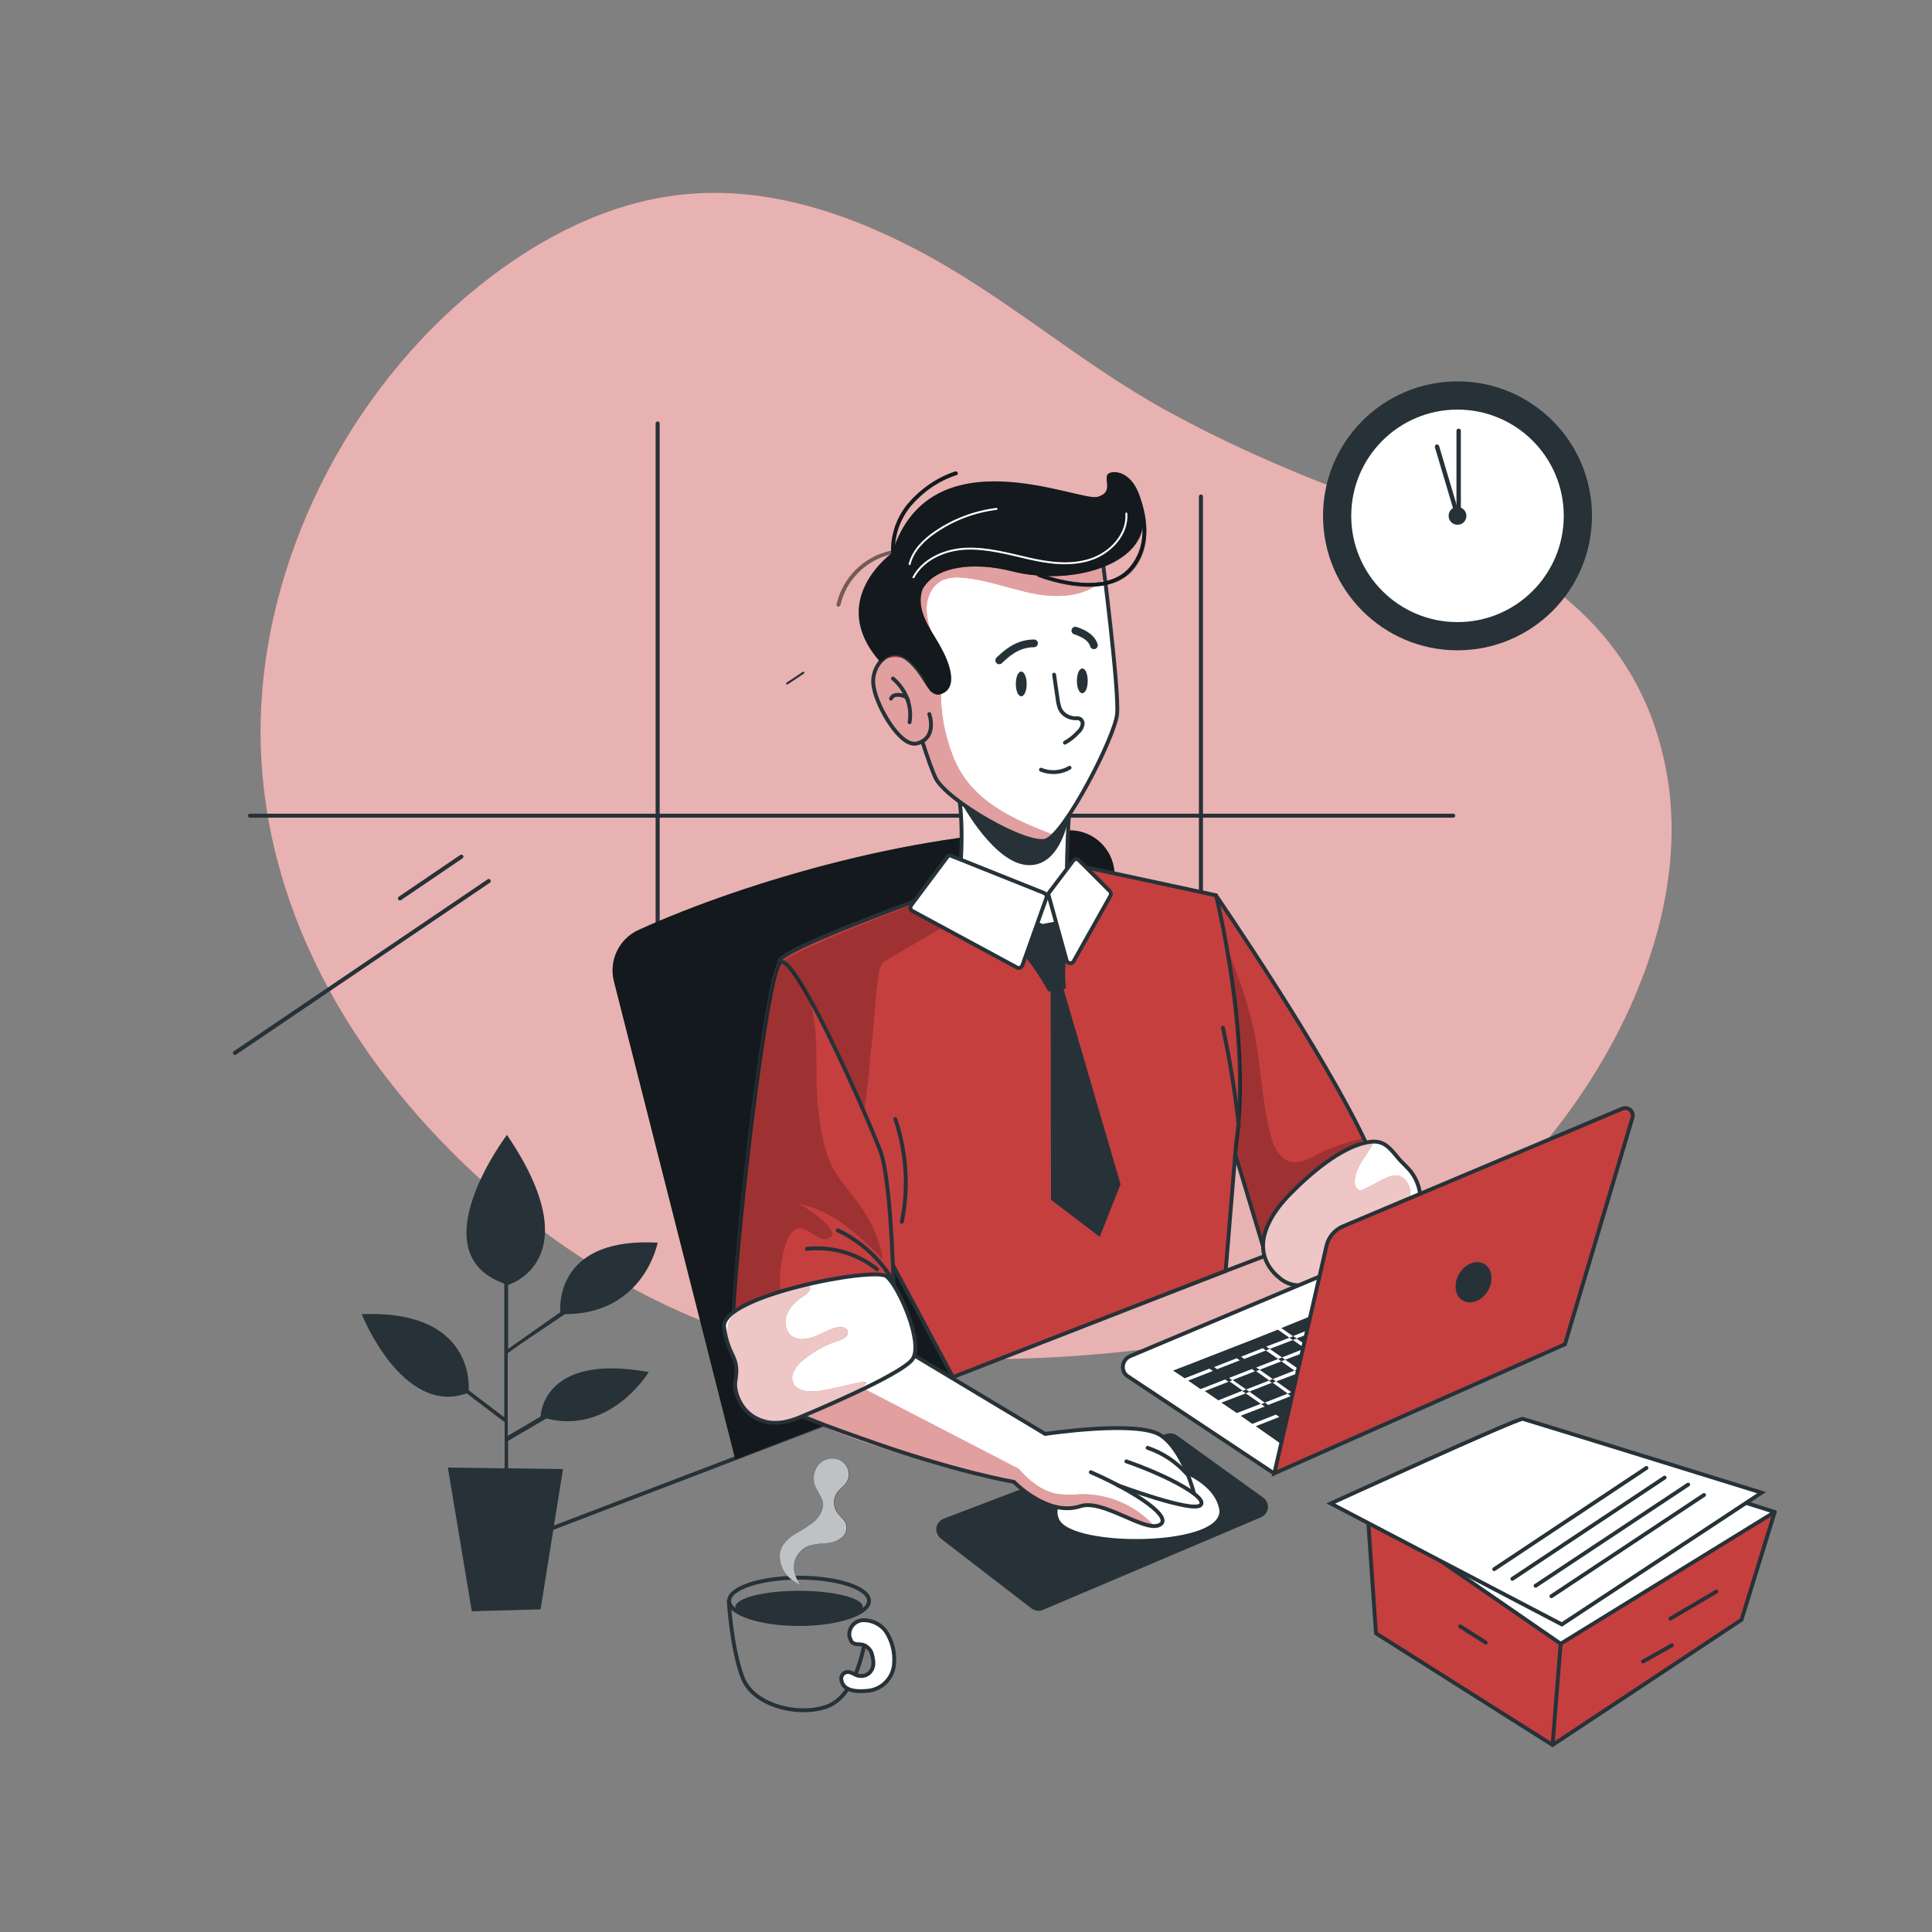 <?xml version="1.0" encoding="UTF-8"?>
<svg xmlns="http://www.w3.org/2000/svg" onmouseup="{ if(window.parent.document.onmouseup) window.parent.document.onmouseup(arguments[0]);}" xml:space="preserve" style="enable-background:new 0 0 500 500;" viewBox="0 0 500 500" y="0px" x="0px" id="Layer_1" version="1.1" xmlns:xlink="http://www.w3.org/1999/xlink"><rect x="0" y="0" width="500" height="500" fill="#808080" stroke="none"/><style type="text/css">
	.st0{fill:#C53F3F;}
	.st1{opacity:0.6;fill:#FFFFFF;enable-background:new    ;}
	.st2{fill:none;stroke:#263238;stroke-linecap:round;stroke-linejoin:round;}
	.st3{fill:#FFFFFF;stroke:#263238;stroke-linecap:round;stroke-linejoin:round;}
	.st4{fill:#FFFFFF;stroke:#263238;stroke-miterlimit:10;}
	.st5{fill:#263238;}
	.st6{opacity:0.7;fill:#FFFFFF;enable-background:new    ;}
	.st7{fill:none;stroke:#263238;stroke-width:1.05;stroke-linecap:round;stroke-linejoin:round;}
	.st8{fill:none;stroke:#263238;stroke-width:1.021;stroke-linecap:round;stroke-linejoin:round;}
	.st9{fill:none;stroke:#263238;stroke-width:0.525;stroke-linecap:round;stroke-linejoin:round;}
	.st10{fill:#FFFFFF;}
	.st11{fill:none;stroke:#263238;stroke-width:1.137;stroke-linecap:round;stroke-linejoin:round;}
	.st12{opacity:0.5;enable-background:new    ;}
	.st13{opacity:0.5;fill:#FFFFFF;enable-background:new    ;}
	.st14{fill:none;stroke:#263238;stroke-miterlimit:10;}
	.st15{opacity:0.2;enable-background:new    ;}
	.st16{fill:none;stroke:#263238;stroke-width:2;stroke-linecap:round;stroke-linejoin:round;}
	.st17{fill:none;stroke:#FFFFFF;stroke-width:0.5;stroke-linecap:round;stroke-linejoin:round;}
	.st18{fill:#C53F3F;stroke:#263238;stroke-miterlimit:10;}
</style><g id="freepik--background-simple--inject-200"><path data-cppathid="10000" d="M431.5,201c-6.2-37-33.1-55.8-65.6-67.2c-22.6-7.9-43.6-16.3-64.3-27.7c-22.5-12.4-41.8-29.8-64.8-41.7   c-19.4-10.1-41.6-17.2-64.4-13.5c-18.2,2.9-35.7,12.4-50.6,24.9c-34.7,29-55.8,74.8-54.3,117.9c1.6,45,26.1,83.8,57.6,112.2   c19.4,17.5,42.1,31.7,67.4,39.9c22.2,7.2,113.2,12.6,162.2-12.7C400.5,309.4,439.8,250.4,431.5,201z" class="st0"/><path data-cppathid="10001" d="M431.5,201c-6.2-37-33.1-55.8-65.6-67.2c-22.6-7.9-43.6-16.3-64.3-27.7c-22.5-12.4-41.8-29.8-64.8-41.7   c-19.4-10.1-41.6-17.2-64.4-13.5c-18.2,2.9-35.7,12.4-50.6,24.9c-34.7,29-55.8,74.8-54.3,117.9c1.6,45,26.1,83.8,57.6,112.2   c19.4,17.5,42.1,31.7,67.4,39.9c22.2,7.2,113.2,12.6,162.2-12.7C400.5,309.4,439.8,250.4,431.5,201z" class="st1"/></g><g id="freepik--table-line--inject-200_1_"><line data-cppathid="10002" y2="324.1" x2="329.8" y1="401.5" x1="127.2" class="st2" id="freepik--table-line--inject-200"/></g><g id="freepik--Paper--inject-200"><g id="freepik--paper--inject-200"><polygon data-cppathid="10003" points="354.1,393 356.1,422.7 401.8,451.5 450.9,419.4 459.1,392 397.1,372.1   " class="st0"/><polygon data-cppathid="10004" points="352.6,390 389.6,369.2 459.3,391.3 403.9,425.4   " class="st3"/><polyline data-cppathid="10005" points="353.8,389.5 356.1,422.7 401.8,451.6 403.9,425.4   " class="st2"/><polyline data-cppathid="10006" points="401.8,451.6 450.7,419.2 459.3,391.3   " class="st2"/><path data-cppathid="10007" d="M344.4,389.1l59.8,31.3l51.7-34.1c0,0-60.6-18.8-61.8-19.1S344.4,389.1,344.4,389.1z" class="st4"/><line data-cppathid="10008" y2="386.9" x2="441" y1="413.1" x1="401.5" class="st2"/><line data-cppathid="10009" y2="384.2" x2="436.9" y1="410.4" x1="397.4" class="st2"/><line data-cppathid="10010" y2="382.4" x2="430.8" y1="408.6" x1="391.4" class="st2"/><line data-cppathid="10011" y2="379.9" x2="426.1" y1="406.1" x1="386.7" class="st2"/><line data-cppathid="10012" y2="420.9" x2="377.9" y1="425.1" x1="384.5" class="st2"/><line data-cppathid="10013" y2="411.9" x2="444.2" y1="418.9" x1="432.3" class="st2"/><line data-cppathid="10014" y2="425.8" x2="432.7" y1="430" x1="425.2" class="st2"/></g></g><g id="freepik--Plant--inject-200"><path data-cppathid="10015" d="M139.9,366.6L139.9,366.6l-8.5,5v-21.4l3.5-2.5l11.3-7.6   c20.5,0,24-18.5,24-18.5c-25.2-1.4-25.4,15-25.2,18l-13.5,9.5v-16.6h0.1c0,0,21.5-6.5-0.4-38.8c0,0-23.1,30.5-0.7,38.5v34.6l-9.2-7   c0.2-3.4-0.4-20.8-27.7-19.7c0,0,10.5,26.4,27.2,20.5l2.6,2l7,5.3c0.1,0,0.1,0,0.2,0v12.1l-14.7-0.2l6.2,37.2l17.8-0.5l5.8-36.3   l-14.2-0.2v-7.1l9.9-5.8c16.6,4.3,26.5-12,26.5-12C140.2,350,139.9,366.6,139.9,366.6z" class="st5" id="freepik--plant--inject-200"/></g><g id="freepik--Coffee--inject-200"><g id="freepik--coffee--inject-200"><path data-cppathid="10016" d="M224.9,414.3c0,3.3-8.1,6-18.1,6s-18.1-2.7-18.1-6s8.1-6,18.1-6S224.9,411,224.9,414.3z" class="st2"/><path data-cppathid="10017" d="M188.6,414.3c0,0,0.7,12.3,3.6,19.9s15.5,10.2,22.4,7.2c5.1-2.3,7.7-9.2,9-15.4" class="st2"/><path data-cppathid="10018" d="M217.9,435.4c0.9,2.4,4.3,2.4,6.4,2.2c3.9-0.2,7-3.4,7.1-7.3c0.2-2.9-0.6-5.8-2.2-8.2    c-1.4-1.8-3.5-2.8-5.7-2.8c-2,0-3.7,1.6-3.7,3.7c0,0.2,0,0.5,0.1,0.7c0.1,0.4,0.3,0.8,0.5,1.2c0.9,1,2.2,0.4,3.3,0.9    c1,0.5,1.8,1.4,2,2.5c0.4,1.6,0.6,3-0.4,4.3c-0.7,0.9-1.9,1.3-3,1.1c-1-0.1-1.8-1-2.9-1c-0.9,0-1.7,0.8-1.7,1.7c0,0,0,0.1,0,0.1    C217.7,434.7,217.8,435,217.9,435.4z" class="st3"/><ellipse data-cppathid="10019" ry="4.2" rx="16.5" cy="415.9" cx="206.8" class="st5"/><path data-cppathid="10020" d="M202.2,405.1c-0.4-1.1-0.5-2.3-0.3-3.5c0.5-2,2.1-3.5,3.9-4.6c1.8-1,3.5-2.1,5.2-3.3c1.5-1.4,2.6-3.5,2-5.5    c-0.5-1.1-1.1-2.2-1.7-3.2c-0.9-1.9-0.7-4.2,0.7-5.9c1.4-1.6,3.8-2.1,5.7-1.1c1.9,1.1,2.6,3.5,1.6,5.4c-0.6,1.1-1.8,1.8-2.6,2.9    c-1,1.5-1,3.5,0,5.1c0.8,1.1,2,1.9,2.4,3.2c0.3,1.3-0.2,2.7-1.4,3.5c-1.1,0.8-2.4,1.2-3.8,1.3c-1.3,0-2.7,0.2-4,0.5    c-3.3,1-5.1,4.5-4.1,7.7c0.2,0.7,0.6,1.4,1.1,2c0.8,1,0.1,0.4-1.1-0.3C204.1,408.5,202.8,406.9,202.2,405.1z" class="st5"/><path data-cppathid="10021" d="M202.2,405.1c-0.4-1.1-0.5-2.3-0.3-3.5c0.5-2,2.1-3.5,3.9-4.6c1.8-1,3.5-2.1,5.1-3.3c1.5-1.4,2.6-3.5,2-5.5    c-0.5-1.1-1.1-2.2-1.7-3.2c-0.9-1.9-0.7-4.2,0.7-5.9c1.4-1.6,3.8-2.1,5.7-1.1c1.9,1.1,2.6,3.5,1.6,5.4c-0.6,1.1-1.8,1.8-2.6,2.9    c-1,1.5-1,3.5,0,5.1c0.8,1.1,2,1.9,2.4,3.2c0.3,1.3-0.2,2.7-1.4,3.5c-1.1,0.8-2.4,1.2-3.8,1.3c-1.3,0-2.7,0.2-4,0.5    c-3.3,1-5.1,4.5-4,7.7c0.2,0.7,0.6,1.4,1,2c0.8,1,0.1,0.4-1.1-0.3C204.1,408.5,202.8,406.9,202.2,405.1z" class="st6"/></g></g><g id="freepik--Window--inject-200"><g id="freepik--window--inject-200"><line data-cppathid="10022" y2="128.5" x2="310.8" y1="310.9" x1="310.8" class="st7"/><line data-cppathid="10023" y2="109.6" x2="170.2" y1="290.9" x1="170.2" class="st7"/><line data-cppathid="10024" y2="211.1" x2="376.1" y1="211.1" x1="64.7" class="st8"/><line data-cppathid="10025" y2="176.9" x2="203.7" y1="174.1" x1="207.9" class="st9"/><line data-cppathid="10026" y2="272.5" x2="60.8" y1="228" x1="126.5" class="st7"/><line data-cppathid="10027" y2="232.5" x2="103.5" y1="221.7" x1="119.4" class="st7"/></g></g><g id="freepik--Clock--inject-200"><g id="freepik--clock--inject-200"><circle data-cppathid="10028" r="34.8" cy="133.5" cx="377.2" class="st5"/><circle data-cppathid="10029" r="27.5" cy="133.5" cx="377.2" class="st10"/><path data-cppathid="10030" d="M379.5,133.5c0,1.3-1,2.3-2.3,2.3s-2.3-1-2.3-2.3c0-1.3,1-2.3,2.3-2.3c0,0,0,0,0,0    C378.4,131.2,379.5,132.2,379.5,133.5L379.5,133.5z" class="st5"/><line data-cppathid="10031" y2="111.5" x2="377.5" y1="134.2" x1="377.5" class="st11"/><line data-cppathid="10032" y2="115.6" x2="371.9" y1="133.1" x1="377.1" class="st11"/></g></g><g id="freepik--Character--inject-200"><g id="freepik--character--inject-200"><path data-cppathid="10033" d="M190.3,377.7L158.9,254c-1.4-5.4,1.3-11,6.3-13.3c27.9-12.7,75-26.4,111.9-25.8c5.9,0.1,10.8,4.7,11.3,10.6    l8.1,102.2c0.4,5-2.5,9.8-7.2,11.6L190.3,377.7z" class="st5"/><path data-cppathid="10034" d="M190.3,377.7L158.9,254c-1.4-5.4,1.3-11,6.3-13.3c27.9-12.7,75-26.4,111.9-25.8c5.9,0.1,10.8,4.7,11.3,10.6    l8.1,102.2c0.4,5-2.5,9.8-7.2,11.6L190.3,377.7z" class="st12"/><path data-cppathid="10035" d="M270,416.6l56.3-23.9c1.5-0.6,2.3-2.4,1.6-3.9c-0.2-0.5-0.6-1-1.1-1.3l-22.2-16c-0.8-0.6-1.9-0.7-2.8-0.4    L244.3,393c-1.6,0.6-2.4,2.3-1.8,3.8c0.2,0.5,0.5,1,1,1.4l23.5,18.1C267.9,416.9,269,417.1,270,416.6z" class="st5"/><path data-cppathid="10036" d="M295.4,378c0,0,18,2.6,20.1,12.4s-37.9,10.2-41.4,2.8S289.4,378,295.4,378z" class="st10"/><path data-cppathid="10037" d="M309.4,387c0,0-2.9-13.8-11.1-16.2s-27.4,0.3-27.4,0.3l-39.8-23.4l-25.6,17.6l11.3,4.6l-0.1,0.1    c0,0,1.9,0.7,4.9,1.8l6.6,2.7l0.3-0.2c10.4,3.6,25.1,8.3,33.8,9.2c0,0,5.3,5.5,10.8,6.6c0,0,3.5,0.8,5.5,0.2    c2.3-0.8,4.8-0.8,7,0.1c2.8,1.2,12.1,5.5,14.4,4.3s-1.2-5.1-7.6-8.7c0,0,12.7,3.8,15.4,3.8s3.7-0.5,3.6-1L309.4,387z" class="st10"/><path data-cppathid="10038" d="M223.2,359.2l40.4,20.9c2.6,3,5.9,5.7,9.8,6.5c2.1,0.3,4.2,0.3,6.3,0.1c7-0.1,13.8,2.7,18.6,7.8    c0,0-1.5,0.4-4.2-0.7s-9.7-6-15.6-3.5s-16.2-6.8-16.2-6.8s-41.7-8.6-55.1-17.6L223.2,359.2z" class="st0"/><path data-cppathid="10039" d="M223.2,359.2l40.4,20.9c2.6,3,5.9,5.7,9.8,6.5c2.1,0.3,4.2,0.3,6.3,0.1c7-0.1,13.8,2.7,18.6,7.8    c0,0-1.5,0.4-4.2-0.7s-9.7-6-15.6-3.5s-16.2-6.8-16.2-6.8s-41.7-8.6-55.1-17.6L223.2,359.2z" class="st13"/><path data-cppathid="10040" d="M289.3,384.4c0,0,18.9,7,21.3,5.2s-7.9-7.5-19.1-11.4" class="st2"/><path data-cppathid="10041" d="M297,374.7c3.9,1.3,7.5,3.7,10.2,6.8" class="st2"/><path data-cppathid="10042" d="M309,386.5c0,0-2.7-11.2-8.7-15.1s-29.8-0.3-29.8-0.3l-43.2-25.9" class="st2"/><path data-cppathid="10043" d="M206.4,366c4.3,1.8,9.8,3.9,16.7,6.3c24.6,8.8,39.3,11.2,39.3,11.2s8.7,9.1,17.2,6.3    c5.8-1.9,16.5,6.7,20.4,4.9s-5.8-8.5-17.7-13.7" class="st2"/><path data-cppathid="10044" d="M327.8,324.5l25.6-29.3c0,0-6.9-12.8-15.5-27.1s-18.7-29.9-23.1-35.8c-12.1-5.9,5,66.6,5,66.6L327.8,324.5z" class="st0"/><path data-cppathid="10045" d="M353.9,296.6c-10.9-23.7-39.1-64.7-39.1-64.7" class="st2"/><path data-cppathid="10046" d="M224.5,315.1l22.1,41.3l70.6-27.5l2.7-32.8c4-27.8-5.2-64.4-5.2-64.4l-46-9.9c0,0-66,22.6-67,26.9    S224.5,315.1,224.5,315.1z" class="st0"/><path data-cppathid="10047" d="M224.5,315.1l22.1,41.3l70.6-27.5l2.7-32.8c4-27.8-5.2-64.4-5.2-64.4l-46-9.9c0,0-66,22.6-67,26.9    S224.5,315.1,224.5,315.1z" class="st14"/><path data-cppathid="10048" d="M210.7,260.9c1.7,3.6,10,22.3,13,27c4-33.9,2.6-37.7,5.7-39.4l14.2-8.3l-7.4-4.5l-0.3-1.5    c0,0-29.2,11.1-33.8,14.9C202,249,205.5,249.8,210.7,260.9z" class="st15"/><path data-cppathid="10049" d="M352.3,295.3c3.1-1.8-7.1,1.2-10.3,2.9c-2.6,1.3-5.4,3.2-8.2,2.4s-4.3-4.1-5-7c-2.3-9-2.5-18.4-4.4-27.5    c-1.5-6.4-3.6-12.7-6.1-18.8c0,0,4.5,28,1.6,50L327,322C327,322,326.4,310.4,352.3,295.3z" class="st15"/><path data-cppathid="10050" d="M189.7,347.7c14.7,2.4,29.7-1.2,41.7-10c0,0-0.5-31.9-3.6-39.9c-4-10.4-21.9-50.9-25.8-48.8    c-2.7,1.4-8.4,45.4-11,74.4C189.9,335.4,189.3,345,189.7,347.7z" class="st0"/><path data-cppathid="10051" d="M189.7,347.7c14.7,2.4,29.7-1.2,41.7-10c0,0-0.5-31.9-3.6-39.9c-4-10.4-21.9-50.9-25.8-48.8    c-2.7,1.4-8.4,45.4-11,74.4C189.9,335.4,189.3,345,189.7,347.7z" class="st14"/><path data-cppathid="10052" d="M231.7,289.6c2.9,8.6,3.5,17.8,1.7,26.6" class="st2"/><path data-cppathid="10053" d="M208.8,323.2c6.5-0.7,13.1,1.2,18.2,5.3" class="st2"/><path data-cppathid="10054" d="M216.8,318.4c5.9,2.8,10.9,7.3,14.2,12.9" class="st2"/><path data-cppathid="10055" d="M208,255.4c4.9,9.2,2.5,20.7,3.7,31.1c0.7,5.6,1.4,11.3,4.1,16.2c2,3.6,4.9,6.5,7.2,9.9    c2.8,4,4.7,8.6,5.5,13.4c-6.2-6.3-13-12.8-21.7-14.4c4.1,2.1,9.9,6.9,8.4,8.4c-2.9,2.7-6.4-3.6-9.4-1.8c-1.2,0.9-2,2.2-2.4,3.6    c-1.3,4-1.8,8.3-1.4,12.5l-13.2,6.1c0,0,8-84.6,13.1-91.5C204.5,250.5,206.6,252.8,208,255.4z" class="st15"/><path data-cppathid="10056" d="M316.5,266c1.8,8.4,3.2,16.9,4.1,25.5" class="st2"/><path data-cppathid="10057" d="M206.9,366.7c0,0,26.2-10.8,29-15s-3.6-18.9-6.8-21.4s-43.1,5.1-42,13.2s4.1,7.2,2.9,14    C189.2,362.1,194.6,372,206.9,366.7z" class="st10"/><path data-cppathid="10058" d="M223.5,358.6c3.7-2.9-9.2,1.8-13.8,1.5c-1.5-0.1-3.2-0.4-4.1-1.6c-0.7-1-0.8-2.3-0.2-3.5    c0.5-1.1,1.3-2.1,2.2-2.8c2.6-2.2,5.5-3.9,8.7-5c1.4-0.5,3.6-1,3-2.9c-1.3-2-5,0-7.3,1.1s-5.2,1.8-7.2,0.3    c-1.6-1.3-1.9-3.8-1.1-5.7c0.9-1.9,2.4-3.5,4.2-4.5c0.6-0.4,1.2-0.9,1.6-1.5c0.4-0.7,0.1-1.5-0.5-1.9c0,0,0,0,0,0    c0,0-19,5.2-20.4,10.1s2.3,11.3,2.3,11.3s-2.3,8.1,3.5,12.4S214.9,365.3,223.5,358.6z" class="st0"/><path data-cppathid="10059" d="M223.5,358.6c3.7-2.9-9.2,1.8-13.8,1.5c-1.5-0.1-3.2-0.4-4.1-1.6c-0.7-1-0.8-2.3-0.2-3.5    c0.5-1.1,1.3-2.1,2.2-2.8c2.6-2.2,5.5-3.9,8.7-5c1.4-0.5,3.6-1,3-2.9c-1.3-2-5,0-7.3,1.1s-5.2,1.8-7.2,0.3    c-1.6-1.3-1.9-3.8-1.1-5.7c0.9-1.9,2.4-3.5,4.2-4.5c0.6-0.4,1.2-0.9,1.6-1.5c0.4-0.7,0.1-1.5-0.5-1.9c0,0,0,0,0,0    c0,0-19,5.2-20.4,10.1s2.3,11.3,2.3,11.3s-1.9,8.1,3.8,12.4S214.9,365.3,223.5,358.6z" class="st6"/><path data-cppathid="10060" d="M207.2,366.7c0,0,26.2-10.8,29-15s-3.6-18.9-6.8-21.4s-43.1,5.1-42,13.2s4.1,7.2,2.9,14    C189.6,362.1,194.9,372,207.2,366.7z" class="st14"/><path data-cppathid="10061" d="M331,330.6c-0.2-0.2-0.5-0.4-0.7-0.6c-6.7-6.5-2.4-14.7,3-20.4c5-5.2,13.9-13.2,21.4-14.1    c3.4-0.4,4.9,1.5,6.9,3.9c1.1,1.4,2.5,2.5,3.6,3.9c3.4,4.5,3.2,10.8-0.4,15.2c-3.1,3.5-7.4,4.7-11.5,6.5c-5,2.1-9.7,5.6-14.7,7.3    C335.9,333.1,333.1,332.5,331,330.6z" class="st10"/><path data-cppathid="10062" d="M352.4,324.4c4-3.1,8-6.2,10.7-10.4c1.1-1.5,1.8-3.4,1.9-5.3c0-1.9-1.2-3.9-3-4.4c-1.5-0.4-3,0.4-4.4,1.1    l-4.2,2.2c-0.5,0.3-1.1,0.5-1.6,0.4c-0.8-0.2-1.2-1.1-1.2-2c-0.1-2.3,1.1-4.4,2.4-6.3l2.3-3.6c-0.3-0.3-0.8-0.3-1.1-0.1    c-7.8,1.9-14.8,6.3-19.8,12.6c-8,10.4-8.7,14-6.1,18.9S335.6,337.5,352.4,324.4z" class="st0"/><path data-cppathid="10063" d="M352.4,324.4c4-3.1,8-6.2,10.7-10.4c1.1-1.5,1.8-3.4,1.9-5.3c0-1.9-1.2-3.9-3-4.4c-1.5-0.4-3,0.4-4.4,1.1    l-4.2,2.2c-0.5,0.3-1.1,0.5-1.6,0.4c-0.8-0.2-1.2-1.1-1.2-2c-0.1-2.3,1.1-4.4,2.4-6.3l2.3-3.6c-0.3-0.3-0.8-0.3-1.1-0.1    c-7.8,1.9-14.8,6.3-19.8,12.6c-8,10.4-8.7,14-6.1,18.9S335.8,337.2,352.4,324.4z" class="st6"/><path data-cppathid="10064" d="M331,330.6c-0.2-0.2-0.5-0.4-0.7-0.6c-6.7-6.5-2.4-14.7,3-20.4c5-5.2,13.9-13.2,21.4-14.1    c3.4-0.4,4.9,1.5,6.9,3.9c1.1,1.4,2.5,2.5,3.6,3.9c3.4,4.5,3.2,10.8-0.4,15.2c-3.1,3.5-7.4,4.7-11.5,6.5c-5,2.1-9.7,5.6-14.7,7.3    C335.9,333.1,333.1,332.5,331,330.6z" class="st14"/><path data-cppathid="10065" d="M231.2,144.2c-0.5-4.9,1-9.8,4.2-13.6c3.2-3.7,7.3-6.6,12-8.1" class="st2"/><path data-cppathid="10066" d="M276.7,210.1c-0.6,7.5-0.9,25.1-0.4,32.6L248,229.6c1-6.8,1.4-19.1-0.3-25.8L276.7,210.1" class="st10"/><path data-cppathid="10067" d="M276.7,210.1c-0.6,7.5-0.9,25.1-0.4,32.6L248,229.6c1-6.8,1.4-19.1-0.3-25.8L276.7,210.1" class="st14"/><path data-cppathid="10068" d="M249,208.1c0,0,8.4,15.5,17.1,15.8c8.6,0.3,10.5-12.5,10.5-12.5s-3.6,6.8-7.4,6.6S249,208.1,249,208.1z" class="st5"/><path data-cppathid="10069" d="M285.6,144.2c0,0-36.5-7.8-46.9,1.7s-7.8,20.2-7.8,20.2l0.9,3.1c-0.3,0-0.5,0-0.8,0.1    c-2.8,0.6-5.5,4-4.6,8.8s6.8,15.3,11.1,14.2c0.5-0.1,1-0.3,1.4-0.6c1.4,4.3,2.7,7.9,3.4,9.4c2.8,5.8,23.7,17.9,28.6,16.2    s17.8-26.7,18.4-32.7S285.6,144.2,285.6,144.2z" class="st10"/><path data-cppathid="10070" d="M286,149.6c-4.4,4.7-11.7,5.3-18.1,4.1s-12.4-3.7-18.9-4.2c-1.8-0.2-3.6,0-5.2,0.7c-2.6,1.3-4,4.4-4,7.3    s1,5.8,2,8.5s2,5.6,2,8.5c0,1.4-0.3,2.7-0.3,4c-0.1,5.7,0.9,11.3,2.9,16.6c4.3,11.9,15.3,16.8,26.4,21c0,0-4,3.3-11.9-0.9    c-2.8-1.5-13.2-8.5-13.2-8.5c-3.3-2.1-5.7-5.3-6.8-9l-2-6.3c-2,1.3-4.5,0.8-5.9-1.1c-2.9-3.2-7.2-9.1-6.8-13.8s1.2-6.7,5.6-7    c2.5-0.2,4.8,1.1,5.9,3.4l-3.4-20.3c0,0,10.2-9.7,17.6-8.2c7.4,1.4,24,4.1,28.2,3.1c2-0.5,3.9-1.1,5.8-1.8L286,149.6z" class="st0"/><path data-cppathid="10071" d="M286,149.6c-4.4,4.7-11.7,5.3-18.1,4.1s-12.4-3.7-18.9-4.2c-1.8-0.2-3.6,0-5.2,0.7c-2.6,1.3-4,4.4-4,7.3    s1,5.8,2,8.5s2,5.6,2,8.5c0,1.4-0.3,2.7-0.3,4c-0.1,5.7,0.9,11.3,2.9,16.6c4.3,11.9,15.3,16.8,26.4,21c0,0-4.1,3.2-10.4-0.2    c-2.7-1.5-14.8-9.1-14.8-9.1c-3.3-2.1-5.7-5.3-6.8-9l-2-6.3c-2,1.3-4.5,0.8-5.9-1.1c-2.9-3.2-7.2-9.1-6.8-13.8s0.8-6.2,5.1-6.5    c2.5-0.2,4.9,0.9,6.4,2.9l-3.4-20.3c0,0,10.2-9.7,17.6-8.2s24,4.1,28.2,3.1c2-0.5,3.9-1.1,5.8-1.8L286,149.6z" class="st13"/><path data-cppathid="10072" d="M265.7,177c0,1.8-0.6,3.2-1.4,3.2s-1.4-1.4-1.4-3.2s0.6-3.2,1.4-3.2S265.7,175.3,265.7,177z" class="st5"/><path data-cppathid="10073" d="M281.5,176.2c0,1.8-0.6,3.2-1.4,3.2s-1.4-1.4-1.4-3.2s0.6-3.2,1.4-3.2S281.5,174.4,281.5,176.2z" class="st5"/><path data-cppathid="10074" d="M276.8,198.7c-2.2,1.3-5,1.5-7.4,0.5" class="st2"/><path data-cppathid="10075" d="M258.6,170.9c1.6-1.5,4.5-4.4,9-4.4" class="st16"/><path data-cppathid="10076" d="M278.3,163.2c2.4,0.8,4.2,1.9,4.8,3.8" class="st16"/><path data-cppathid="10077" d="M272.8,174.6c0.3,2.1,0.6,4.1,0.9,6.2c0.1,0.9,0.3,1.8,0.6,2.6c0.7,1.5,2.2,2.4,3.9,2.5c0.5-0.1,1,0,1.4,0.2    c0.4,0.3,0.6,0.7,0.6,1.2c-0.1,0.8-0.5,1.6-1.1,2.1c-1,1.1-2.2,2.1-3.5,2.8" class="st2"/><path data-cppathid="10078" d="M231.1,175.6c3.3,2.8,5,7.1,4.3,11.3" class="st2"/><path data-cppathid="10079" d="M230.6,180.8c0.2-0.5,0.6-0.8,1.1-0.9c0.5-0.1,1-0.1,1.5,0c0.3,0.1,0.7,0.2,1,0.3c0.4,0.3,0.7,0.6,0.8,1.1" class="st2"/><path data-cppathid="10080" d="M240.5,184.8c0,0,2.2,6.2-3.2,7.6c-4.3,1.1-10.2-9.4-11.1-14.2c-0.6-2.4,0-5,1.6-6.9c0.8-0.9,1.8-1.6,3-1.9    c3.2-0.8,6.4,3.1,8.4,6.3c0.6,1,1.3,2,2,2.9" class="st2"/><path data-cppathid="10081" d="M238.7,191.9c1.4,4.4,2.7,7.9,3.4,9.4c2.8,5.8,23.7,17.9,28.6,16.2s17.8-26.7,18.4-32.7s-3.8-40.3-3.8-40.3    s-36.5-7.8-46.9,1.7s-7.8,20.2-7.8,20.2" class="st14"/><path data-cppathid="10082" d="M294.1,127.7c0,0,5.6,11.7-1.6,19.7s-23.7,1.4-23.7,1.4" class="st2"/><path data-cppathid="10083" d="M287.2,122.4c-2.3,0.9,1.6,4.9-3.2,6.2c-4.9,1.2-43.4-16.7-53.1,14.5c0,0-17.3,12.3-3,28.3    c0.8-0.9,1.8-1.6,3-1.9c3.1-0.7,6.2,2.9,8.2,6c0.9,2.6,2.3,4.9,4.5,4.1c3.9-1.4,2.6-6.3,1-9.9c-0.5-1.1-1.1-2.1-1.5-2.9    c-2.5-4.3-6.1-9-4.4-14.2c3.3-6.2,13.4-7.2,23-4.8c15.9,4.1,34.5-1.8,34.2-13.2S289.5,121.5,287.2,122.4z" class="st5"/><path data-cppathid="10084" d="M294.5,127.5c0,0-0.1-0.1-0.1-0.1c-1.9-4.9-5.5-5.7-7.2-5c-2.3,0.9,1.6,4.9-3.2,6.2s-41.6-15.8-52.4,12.4    c0.3-3.7,1.8-7.2,4.1-10.1c3.1-3.7,7.2-6.5,11.8-8c0.2-0.1,0.3-0.4,0.2-0.6c-0.1-0.2-0.3-0.3-0.5-0.3c-4.7,1.6-8.9,4.5-12.2,8.3    c-2.8,3.4-4.4,7.7-4.4,12.2c-7,1.5-12.5,6.9-14.1,13.9c-0.1,0.3,0.1,0.5,0.4,0.6h0.1c0.2,0,0.4-0.2,0.5-0.4    c1.5-6.5,6.5-11.5,12.9-13.1c-2.8,2.2-15.3,13.6-2.5,27.9c0.8-0.9,1.8-1.6,3-1.9c3.1-0.7,6.2,2.9,8.2,6c0.9,2.6,2.3,4.9,4.5,4.1    c3.9-1.4,2.6-6.3,1-9.9c-0.5-1.1-1.1-2.1-1.5-2.9c-2.5-4.3-6.1-9-4.4-14.2c3.3-6.2,13.4-7.2,23-4.8c2.3,0.6,4.6,1,6.9,1.1    c0.1,0.1,0.1,0.2,0.3,0.3c4.2,1.6,8.6,2.5,13.1,2.6c4.1,0,8.3-1,11.1-4.1C300.2,139.7,294.5,127.7,294.5,127.5z M292.1,147.1    c-5.4,5.9-16.2,3.5-20.9,2c12.2,0.2,23.5-4.8,24.4-13.1C296.1,140.1,294.8,144.1,292.1,147.1L292.1,147.1z" class="st12"/><path data-cppathid="10085" d="M236.4,149.4c2.6-4.8,8.3-7.2,13.7-7.4s10.8,1.3,16,2.5s10.9,2,16.1,0.3s9.7-6.5,9.3-11.9" class="st17"/><path data-cppathid="10086" d="M235.4,146c0.9-3.6,3.8-6.4,6.8-8.4c4.7-3.2,10.1-5.2,15.7-5.9" class="st17"/><path data-cppathid="10087" d="M265.3,240.2c0.4-0.4,11.6-2.4,11.6-2.4s-1.9,13.2-1,18l-4.6,0.8c0,0-4.5-8.3-8-10.9S265.3,240.2,265.3,240.2    z" class="st5"/><polygon data-cppathid="10088" points="271.9,254.3 272,310.5 284.6,320.1 290,306.5 274.4,253.1   " class="st5"/><path data-cppathid="10089" d="M271.5,231l6.2-8.2c0.3-0.5,0.9-0.6,1.4-0.3c0.1,0,0.1,0.1,0.2,0.2l7.9,7.9c0.3,0.3,0.4,0.8,0.2,1.2    l-9.5,16.9c-0.2,0.5-0.8,0.7-1.3,0.5c-0.3-0.1-0.5-0.4-0.6-0.8l-4.6-16.6C271.2,231.6,271.3,231.3,271.5,231z" class="st10"/><path data-cppathid="10090" d="M271.5,231l6.2-8.2c0.3-0.5,0.9-0.6,1.4-0.3c0.1,0,0.1,0.1,0.2,0.2l7.9,7.9c0.3,0.3,0.4,0.8,0.2,1.2    l-9.5,16.9c-0.2,0.5-0.8,0.7-1.3,0.5c-0.3-0.1-0.5-0.4-0.6-0.8l-4.6-16.6C271.2,231.6,271.3,231.3,271.5,231z" class="st2"/><path data-cppathid="10091" d="M246.2,221.5l24,9.6c0.5,0.2,0.8,0.8,0.6,1.3c0,0,0,0,0,0l-6.2,17.4c-0.2,0.5-0.7,0.8-1.2,0.7    c-0.1,0-0.2-0.1-0.2-0.1l-27-14.6c-0.5-0.2-0.7-0.8-0.5-1.3c0-0.1,0.1-0.1,0.1-0.2l9.2-12.3C245.3,221.4,245.8,221.3,246.2,221.5z    " class="st10"/><path data-cppathid="10092" d="M246.2,221.5l24,9.6c0.5,0.2,0.8,0.8,0.6,1.3c0,0,0,0,0,0l-6.2,17.4c-0.2,0.5-0.7,0.8-1.2,0.7    c-0.1,0-0.2-0.1-0.2-0.1l-27-14.6c-0.5-0.2-0.7-0.8-0.5-1.3c0-0.1,0.1-0.1,0.1-0.2l9.2-12.3C245.3,221.4,245.8,221.3,246.2,221.5z    " class="st2"/><line data-cppathid="10093" y2="298.7" x2="319.7" y1="322.3" x1="326.8" class="st14"/><path data-cppathid="10094" d="M341.4,330.4l-49,20.6c-1.5,0.7-2.2,2.4-1.6,3.9c0.2,0.5,0.6,1,1.1,1.3l37.8,25.1l24.6-24.6L341.4,330.4z" class="st4"/><path data-cppathid="10095" d="M321,352l-5.9,2.3l3.2,2.2l5.9-2.3L321,352z M321,352l-5.9,2.3l3.2,2.2l5.9-2.3L321,352z M321,352l-5.9,2.3    l3.2,2.2l5.9-2.3L321,352z M325,354.8l-5.9,2.3l3.4,2.4l5.9-2.3L325,354.8z M325,354.8l-5.9,2.3l3.4,2.4l5.9-2.3L325,354.8z     M325,354.8l-5.9,2.3l3.4,2.4l5.9-2.3L325,354.8z M325,354.8l-5.9,2.3l3.4,2.4l5.9-2.3L325,354.8z M325,354.8l-5.9,2.3l3.4,2.4    l5.9-2.3L325,354.8z M325,354.8l-5.9,2.3l3.4,2.4l5.9-2.3L325,354.8z M325,354.8l-5.9,2.3l3.4,2.4l5.9-2.3L325,354.8z M311.8,360    l3.5,2.4l6.3-2.5l-3.4-2.4L311.8,360z M325,354.9l-5.9,2.3l3.4,2.4l5.9-2.3L325,354.9z M325,354.9l-5.9,2.3l3.4,2.4l5.9-2.3    L325,354.9z M325,354.9l-5.9,2.3l3.4,2.4l5.9-2.3L325,354.9z M325,354.9l-5.9,2.3l3.4,2.4l5.9-2.3L325,354.9z M325,354.9l-5.9,2.3    l3.4,2.4l5.9-2.3L325,354.9z M325,354.9l-5.9,2.3l3.4,2.4l5.9-2.3L325,354.9z M329.3,357.9l-5.9,2.3l3.9,2.8l5.9-2.3L329.3,357.9z     M330.3,357.5l3.9,2.8l0.3-0.1l1.1-4.7L330.3,357.5z M329.4,356.9l-1,0.4l0.8,0.6l1-0.4L329.4,356.9z M329.3,357.9l-5.9,2.3    l3.9,2.8l5.9-2.3L329.3,357.9z M329.3,357.9l-5.9,2.3l3.9,2.8l5.9-2.3L329.3,357.9z M329.3,357.9l-5.9,2.3l3.9,2.8l5.9-2.3    L329.3,357.9z M335.1,354.7l0.6,0.4l0.2-0.7L335.1,354.7z M329.4,356.9l-1,0.4l0.8,0.6l1-0.4L329.4,356.9z M331.6,352.3l-5.6,2.2    l3.4,2.4l5.6-2.2L331.6,352.3z M329.4,356.9l-1,0.4l0.8,0.6l1-0.4L329.4,356.9z M329.3,357.9l-5.9,2.3l3.9,2.8l5.9-2.3    L329.3,357.9z M329.4,356.9l-1,0.4l0.8,0.6l1-0.4L329.4,356.9z M329.3,357.9l-5.9,2.3l3.9,2.8l5.9-2.3L329.3,357.9z M329.3,357.9    l-5.9,2.3l3.9,2.8l5.9-2.3L329.3,357.9z M330.3,357.5l3.9,2.8l-1,0.4l0.9,0.6l-5.9,2.3l-0.8-0.6l-1,0.4l0.9,0.6l-6.2,2.4l3,2.1    l6.1-2.4l0.9,0.6l-6.1,2.4l4,2.8l2.4,1.7l0.7-2.9l0.6-2.8l0.2-0.9l0.2-1.1l0.2-1l0.8-3.4v-0.2l0.2-0.7l0.1-0.3l1.1-4.7    L330.3,357.5z M329.3,357.9l-5.9,2.3l3.9,2.8l5.9-2.3L329.3,357.9z M329.4,356.9l-1,0.4l0.8,0.6l1-0.4L329.4,356.9z M329.3,357.9    l-5.9,2.3l3.9,2.8l5.9-2.3L329.3,357.9z M329.4,356.9l-1,0.4l0.8,0.6l1-0.4L329.4,356.9z M329.3,357.9l-5.9,2.3l3.9,2.8l5.9-2.3    L329.3,357.9z M329.4,356.9l-1,0.4l0.8,0.6l1-0.4L329.4,356.9z M329.3,357.9l-5.9,2.3l3.9,2.8l5.9-2.3L329.3,357.9z M329.4,356.9    l-1,0.4l0.8,0.6l1-0.4L329.4,356.9z M332.6,351.9l3.3,2.3l0.9-3.9L332.6,351.9z M327.6,349.5l-5.6,2.2l-0.8-0.6l5.6-2.2    L327.6,349.5l1-0.4l-0.9-0.6l6-2.3l-3-2.1l-6,2.4l-1,0.4l-5.7,2.2l-1,0.4l-5.9,2.3l-1,0.4l-6.5,2.5l3,2l6.4-2.5l0.9,0.6l-6.4,2.5    l3.2,2.2l6.4-2.5l0.8,0.6l1-0.4l-0.8-0.6l5.9-2.3l0.8,0.6l1-0.4l-0.9-0.6l5.6-2.2L327.6,349.5z M315.1,354.4l-0.9-0.6l5.9-2.3    l0.8,0.6L315.1,354.4z M334.7,345.8l-1,0.4l0.9,0.6l1-0.4L334.7,345.8z M335.5,346.4l1.9,1.3l0.5-2.2L335.5,346.4z M331.6,343.7    l3,2.1l3.5-1.4l0.9-3.7L331.6,343.7z M329.4,356.9l-1,0.4l0.8,0.6l1-0.4L329.4,356.9z M330.8,351.7l-3.2-2.2l-5.6,2.2l-1,0.4    l3.2,2.2l0.8,0.6l1-0.4l-0.9-0.6L330.8,351.7z M331.6,352.3l-5.6,2.2l3.4,2.4l5.6-2.2L331.6,352.3z M337.2,348.6l-2.6-1.8l-6,2.3    l3.2,2.2l-1,0.4l0.8,0.6l1-0.4l-0.8-0.6l5.3-2.1L337.2,348.6z M329.4,356.9l5.6-2.2l-3.4-2.4l-5.6,2.2L329.4,356.9z M330.8,351.7    l-3.2-2.2l-5.6,2.2l-1,0.4l3.2,2.2l0.8,0.6l1-0.4l-0.9-0.6L330.8,351.7z M329.3,357.9l-5.9,2.3l3.9,2.8l5.9-2.3L329.3,357.9z     M329.3,357.9l-5.9,2.3l3.9,2.8l5.9-2.3L329.3,357.9z M325,354.9l-5.9,2.3l3.4,2.4l5.9-2.3L325,354.9z M322.4,360.6l-6.3,2.4    l4,2.7l6.2-2.4L322.4,360.6z M322.5,359.6l-1,0.4l0.9,0.6l1-0.4L322.5,359.6z M329.3,357.8l-5.9,2.3l3.9,2.8l5.9-2.3L329.3,357.8z     M330.3,357.5l3.9,2.8l0.3-0.1l1.1-4.7L330.3,357.5z M329.4,356.9l-1,0.4l0.8,0.6l1-0.4L329.4,356.9z M321,352l-5.9,2.3l3.2,2.2    l5.9-2.3L321,352z M321,352l-5.9,2.3l3.2,2.2l5.9-2.3L321,352z M321,352l-5.9,2.3l3.2,2.2l5.9-2.3L321,352z" class="st5"/><path data-cppathid="10096" d="M329.8,381.3l13.5-58.9c0.5-2.2,2.1-4.1,4.2-5l72.4-30.5c1-0.4,2.1,0.1,2.5,1c0.2,0.4,0.2,0.9,0.1,1.3    L405,347.9L329.8,381.3z" class="st18"/><path data-cppathid="10097" d="M384.1,327.1c2.1,1.2,2.5,4.3,1,6.9s-4.4,3.8-6.5,2.6s-2.5-4.3-1-6.9S382,325.9,384.1,327.1z" class="st5"/></g></g></svg>